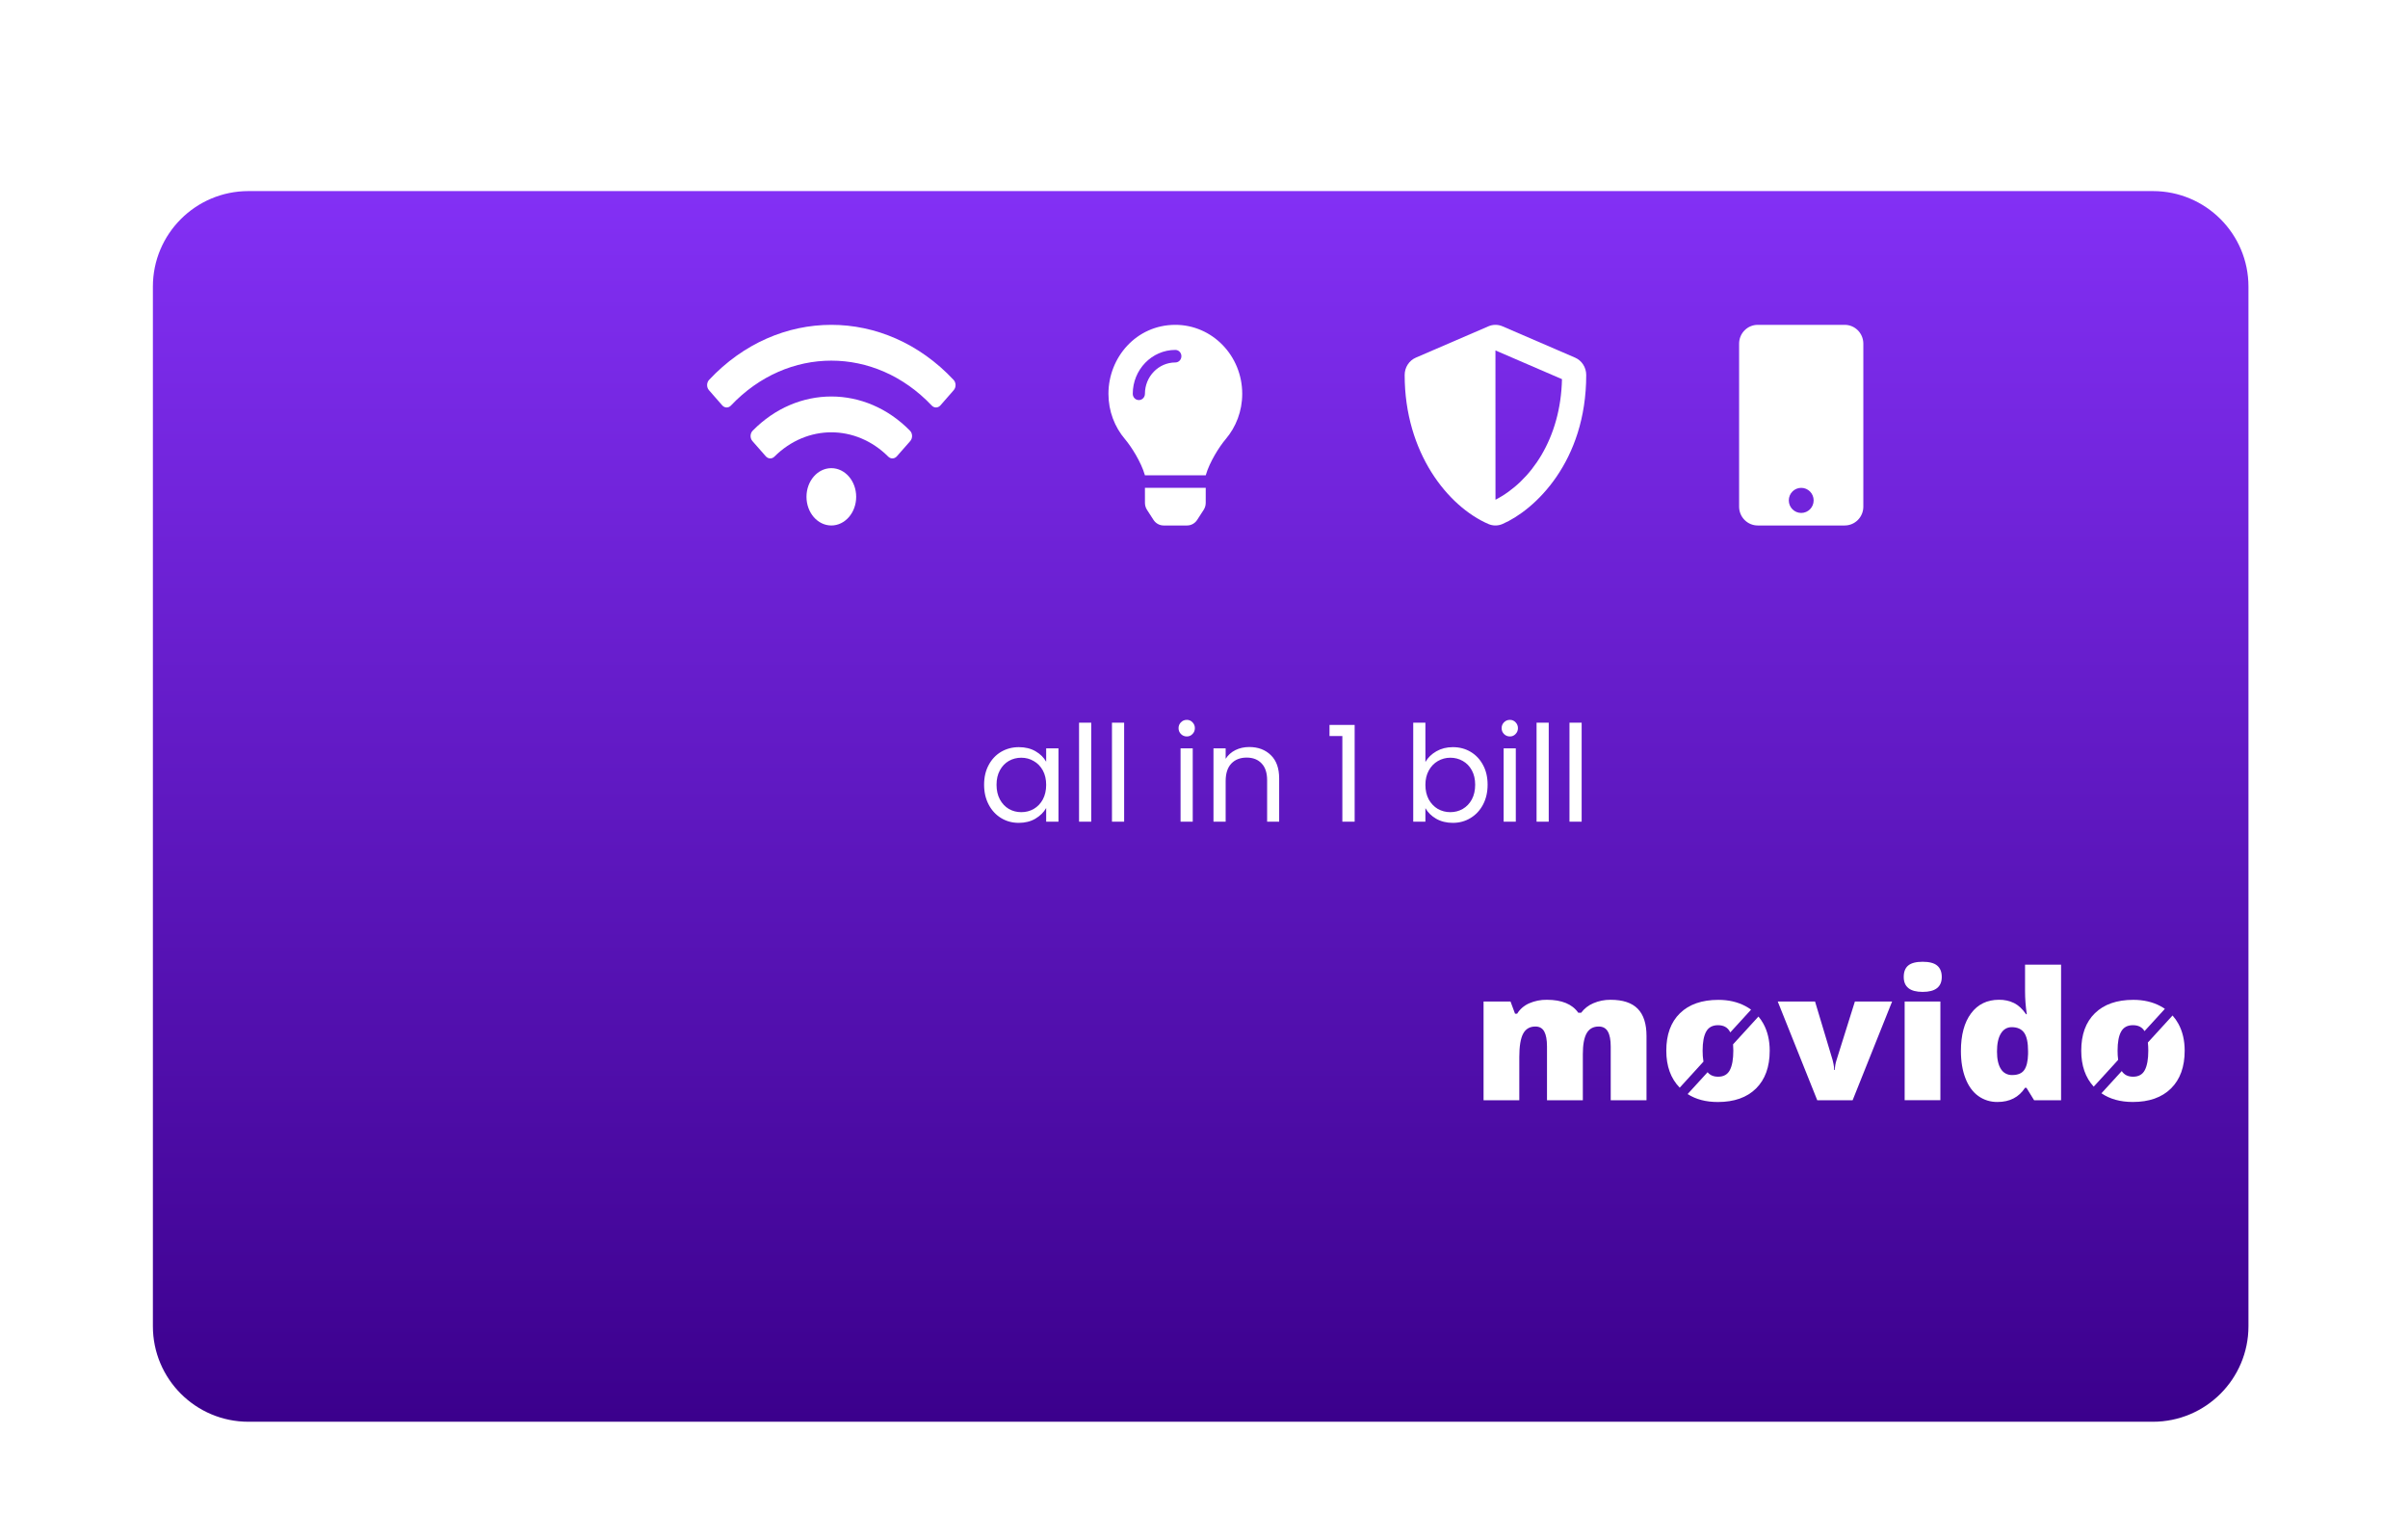 <svg width="252" height="161" viewBox="0 0 252 161" fill="none" xmlns="http://www.w3.org/2000/svg">
<g filter="url(#filter0_dd)">
<path d="M24 18C24 12.477 28.477 8 34 8H233.304C238.827 8 243.304 12.477 243.304 18V126.81C243.304 132.333 238.827 136.81 233.304 136.81H34C28.477 136.81 24 132.333 24 126.81V18Z" fill="url(#paint0_linear)"/>
</g>
<path d="M193.05 34H183.95C182.873 34 182 34.882 182 35.969V53.031C182 54.118 182.873 55 183.95 55H193.05C194.127 55 195 54.118 195 53.031V35.969C195 34.882 194.127 34 193.05 34ZM188.5 53.688C187.781 53.688 187.2 53.101 187.2 52.375C187.2 51.649 187.781 51.062 188.5 51.062C189.219 51.062 189.8 51.649 189.8 52.375C189.8 53.101 189.219 53.688 188.5 53.688Z" fill="white"/>
<path d="M164.832 37.432L157.232 34.151C157.001 34.051 156.753 34 156.502 34C156.251 34 156.003 34.051 155.772 34.151L148.172 37.432C147.463 37.736 147 38.454 147 39.249C147 47.392 151.532 53.02 155.768 54.849C156.235 55.05 156.761 55.05 157.228 54.849C160.621 53.385 166 48.327 166 39.249C166 38.454 165.537 37.736 164.832 37.432ZM156.504 52.306L156.5 36.678L163.463 39.684C163.332 45.895 160.213 50.395 156.504 52.306Z" fill="white"/>
<path d="M119.821 52.635C119.821 52.893 119.895 53.146 120.034 53.361L120.713 54.414C120.83 54.594 120.987 54.742 121.172 54.844C121.357 54.947 121.563 55 121.773 55H124.227C124.437 55 124.644 54.947 124.828 54.844C125.013 54.742 125.171 54.594 125.287 54.414L125.967 53.361C126.105 53.146 126.18 52.893 126.18 52.635L126.181 51.062H119.819L119.821 52.635ZM116 41.219C116 43.038 116.654 44.699 117.733 45.967C118.39 46.74 119.417 48.356 119.809 49.718C119.811 49.729 119.812 49.739 119.813 49.75H126.187C126.188 49.739 126.189 49.729 126.191 49.718C126.583 48.356 127.61 46.74 128.267 45.967C129.346 44.699 130 43.038 130 41.219C130 37.224 126.854 33.988 122.978 34C118.921 34.013 116 37.403 116 41.219ZM123 37.938C121.246 37.938 119.818 39.41 119.818 41.219C119.818 41.581 119.533 41.875 119.182 41.875C118.83 41.875 118.545 41.581 118.545 41.219C118.545 38.686 120.544 36.625 123 36.625C123.352 36.625 123.636 36.919 123.636 37.281C123.636 37.644 123.352 37.938 123 37.938Z" fill="white"/>
<path d="M99.793 39.76C92.596 32.079 81.401 32.081 74.207 39.76C73.936 40.049 73.931 40.538 74.192 40.837L75.584 42.429C75.833 42.715 76.234 42.722 76.493 42.447C82.421 36.181 91.578 36.18 97.507 42.447C97.766 42.722 98.167 42.715 98.417 42.429L99.808 40.837C100.069 40.538 100.064 40.049 99.793 39.76ZM87 49C85.564 49 84.4 50.343 84.4 52C84.4 53.657 85.564 55 87 55C88.436 55 89.6 53.657 89.6 52C89.6 50.343 88.436 49 87 49ZM95.233 45.082C90.551 40.304 83.444 40.309 78.766 45.082C78.486 45.368 78.477 45.864 78.743 46.167L80.142 47.76C80.386 48.038 80.779 48.056 81.038 47.798C84.449 44.396 89.559 44.403 92.961 47.798C93.221 48.056 93.613 48.038 93.857 47.76L95.256 46.167C95.523 45.864 95.513 45.367 95.233 45.082Z" fill="white"/>
<path d="M168.564 115.158V109.54C168.564 108.841 168.463 108.317 168.262 107.967C168.062 107.617 167.744 107.443 167.31 107.443C166.737 107.443 166.316 107.676 166.048 108.144C165.779 108.612 165.645 109.345 165.646 110.342V115.158H161.895V109.54C161.895 108.841 161.8 108.317 161.608 107.967C161.416 107.617 161.107 107.443 160.681 107.443C160.094 107.443 159.666 107.692 159.398 108.192C159.131 108.691 158.997 109.506 158.997 110.636V115.159H155.256V104.827H158.078L158.551 106.101H158.771C159.06 105.627 159.496 105.249 160.019 105.019C160.602 104.762 161.239 104.634 161.881 104.645C163.443 104.645 164.54 105.098 165.172 106.004H165.468C165.791 105.566 166.232 105.221 166.745 105.005C167.312 104.761 167.927 104.638 168.549 104.645C169.83 104.645 170.777 104.958 171.391 105.584C172.005 106.21 172.311 107.162 172.309 108.439V115.16L168.564 115.158Z" fill="white"/>
<path d="M190.177 115.158L186.044 104.828H189.947L191.781 110.938C191.787 110.969 191.8 111.021 191.819 111.093C191.838 111.166 191.857 111.252 191.876 111.353C191.896 111.454 191.913 111.56 191.929 111.672C191.945 111.776 191.953 111.881 191.953 111.987H192.02C192.026 111.637 192.085 111.29 192.194 110.956L194.116 104.828H198.01L193.88 115.158H190.177Z" fill="white"/>
<path d="M199.228 102.252C199.228 101.716 199.384 101.318 199.697 101.057C200.009 100.797 200.513 100.665 201.208 100.664C201.904 100.664 202.41 100.797 202.729 101.065C203.047 101.332 203.207 101.728 203.208 102.25C203.208 103.296 202.541 103.819 201.208 103.819C199.888 103.82 199.228 103.298 199.228 102.252ZM203.064 115.157H199.324V104.826H203.064V115.157Z" fill="white"/>
<path d="M209.044 115.34C208.316 115.352 207.605 115.131 207.025 114.711C206.447 114.292 206 113.675 205.685 112.86C205.37 112.044 205.212 111.093 205.212 110.005C205.212 108.327 205.566 107.013 206.274 106.065C206.982 105.117 207.955 104.643 209.192 104.643C209.743 104.632 210.289 104.751 210.781 104.989C211.237 105.22 211.653 105.609 212.029 106.154H212.106C211.985 105.351 211.924 104.54 211.924 103.728V100.967H215.694V115.158H212.872L212.068 113.854H211.925C211.279 114.845 210.318 115.34 209.044 115.34ZM210.575 112.522C211.175 112.522 211.597 112.343 211.844 111.984C212.09 111.625 212.222 111.072 212.24 110.322V110.04C212.24 109.127 212.103 108.478 211.829 108.093C211.555 107.707 211.124 107.513 210.537 107.51C210.046 107.51 209.665 107.732 209.394 108.176C209.122 108.62 208.987 109.248 208.988 110.059C208.988 110.862 209.125 111.472 209.399 111.891C209.517 112.088 209.688 112.251 209.895 112.362C210.103 112.473 210.338 112.528 210.575 112.522Z" fill="white"/>
<path d="M178.268 111.117C178.206 110.737 178.177 110.352 178.181 109.968C178.181 109.08 178.306 108.414 178.555 107.97C178.804 107.526 179.215 107.304 179.789 107.304C180.376 107.304 180.79 107.528 181.033 107.978C181.047 108.004 181.06 108.031 181.073 108.061L183.251 105.678C183.061 105.538 182.86 105.412 182.649 105.301C181.834 104.868 180.893 104.652 179.827 104.653C178.105 104.653 176.766 105.119 175.81 106.052C174.854 106.985 174.377 108.294 174.38 109.979C174.38 111.595 174.848 112.883 175.784 113.844L178.268 111.117Z" fill="white"/>
<path d="M184.537 107.146C184.392 106.882 184.22 106.631 184.025 106.397L181.368 109.307C181.385 109.512 181.394 109.732 181.394 109.969C181.394 110.857 181.274 111.533 181.035 111.998C180.796 112.462 180.386 112.695 179.806 112.695C179.323 112.695 178.955 112.538 178.702 112.224L176.612 114.511C177.472 115.066 178.524 115.344 179.768 115.344C181.483 115.344 182.818 114.872 183.772 113.928C184.725 112.985 185.202 111.667 185.202 109.974C185.202 108.895 184.981 107.952 184.537 107.146Z" fill="white"/>
<path d="M221.667 110.935C221.625 110.614 221.604 110.291 221.607 109.968C221.607 109.08 221.731 108.414 221.98 107.97C222.228 107.526 222.64 107.303 223.214 107.303C223.776 107.303 224.18 107.51 224.426 107.924L226.557 105.593C226.402 105.485 226.241 105.387 226.074 105.298C225.259 104.866 224.318 104.65 223.252 104.65C221.53 104.65 220.191 105.117 219.234 106.05C218.278 106.983 217.802 108.291 217.805 109.976C217.805 111.535 218.24 112.788 219.11 113.737L221.667 110.935Z" fill="white"/>
<path d="M227.965 107.146C227.797 106.84 227.594 106.552 227.359 106.289L224.776 109.116C224.807 109.399 224.822 109.683 224.821 109.968C224.821 110.856 224.702 111.532 224.462 111.997C224.223 112.462 223.813 112.694 223.233 112.695C222.694 112.695 222.297 112.498 222.044 112.104L219.919 114.43C220.8 115.036 221.893 115.339 223.195 115.34C224.91 115.34 226.245 114.868 227.199 113.924C228.152 112.981 228.629 111.663 228.629 109.971C228.629 108.893 228.408 107.952 227.965 107.146Z" fill="white"/>
<path d="M102.987 82.136C102.987 81.352 103.145 80.666 103.463 80.078C103.78 79.481 104.214 79.019 104.765 78.692C105.325 78.365 105.945 78.202 106.627 78.202C107.299 78.202 107.882 78.347 108.377 78.636C108.871 78.925 109.24 79.289 109.483 79.728V78.328H110.771V86H109.483V84.572C109.231 85.02 108.853 85.393 108.349 85.692C107.854 85.981 107.275 86.126 106.613 86.126C105.931 86.126 105.315 85.958 104.765 85.622C104.214 85.286 103.78 84.815 103.463 84.208C103.145 83.601 102.987 82.911 102.987 82.136ZM109.483 82.15C109.483 81.571 109.366 81.067 109.133 80.638C108.899 80.209 108.582 79.882 108.181 79.658C107.789 79.425 107.355 79.308 106.879 79.308C106.403 79.308 105.969 79.42 105.577 79.644C105.185 79.868 104.872 80.195 104.639 80.624C104.405 81.053 104.289 81.557 104.289 82.136C104.289 82.724 104.405 83.237 104.639 83.676C104.872 84.105 105.185 84.437 105.577 84.67C105.969 84.894 106.403 85.006 106.879 85.006C107.355 85.006 107.789 84.894 108.181 84.67C108.582 84.437 108.899 84.105 109.133 83.676C109.366 83.237 109.483 82.729 109.483 82.15ZM114.198 75.64V86H112.924V75.64H114.198ZM117.643 75.64V86H116.369V75.64H117.643ZM124.205 77.082C123.962 77.082 123.757 76.998 123.589 76.83C123.421 76.662 123.337 76.457 123.337 76.214C123.337 75.971 123.421 75.766 123.589 75.598C123.757 75.43 123.962 75.346 124.205 75.346C124.438 75.346 124.634 75.43 124.793 75.598C124.961 75.766 125.045 75.971 125.045 76.214C125.045 76.457 124.961 76.662 124.793 76.83C124.634 76.998 124.438 77.082 124.205 77.082ZM124.821 78.328V86H123.547V78.328H124.821ZM130.73 78.188C131.663 78.188 132.419 78.473 132.998 79.042C133.577 79.602 133.866 80.414 133.866 81.478V86H132.606V81.66C132.606 80.895 132.415 80.311 132.032 79.91C131.649 79.499 131.127 79.294 130.464 79.294C129.792 79.294 129.255 79.504 128.854 79.924C128.462 80.344 128.266 80.955 128.266 81.758V86H126.992V78.328H128.266V79.42C128.518 79.028 128.859 78.725 129.288 78.51C129.727 78.295 130.207 78.188 130.73 78.188ZM139.134 77.04V75.878H141.766V86H140.478V77.04H139.134ZM149.17 79.756C149.432 79.299 149.814 78.925 150.318 78.636C150.822 78.347 151.396 78.202 152.04 78.202C152.731 78.202 153.352 78.365 153.902 78.692C154.453 79.019 154.887 79.481 155.204 80.078C155.522 80.666 155.68 81.352 155.68 82.136C155.68 82.911 155.522 83.601 155.204 84.208C154.887 84.815 154.448 85.286 153.888 85.622C153.338 85.958 152.722 86.126 152.04 86.126C151.378 86.126 150.794 85.981 150.29 85.692C149.796 85.403 149.422 85.034 149.17 84.586V86H147.896V75.64H149.17V79.756ZM154.378 82.136C154.378 81.557 154.262 81.053 154.028 80.624C153.795 80.195 153.478 79.868 153.076 79.644C152.684 79.42 152.25 79.308 151.774 79.308C151.308 79.308 150.874 79.425 150.472 79.658C150.08 79.882 149.763 80.213 149.52 80.652C149.287 81.081 149.17 81.581 149.17 82.15C149.17 82.729 149.287 83.237 149.52 83.676C149.763 84.105 150.08 84.437 150.472 84.67C150.874 84.894 151.308 85.006 151.774 85.006C152.25 85.006 152.684 84.894 153.076 84.67C153.478 84.437 153.795 84.105 154.028 83.676C154.262 83.237 154.378 82.724 154.378 82.136ZM158.015 77.082C157.773 77.082 157.567 76.998 157.399 76.83C157.231 76.662 157.147 76.457 157.147 76.214C157.147 75.971 157.231 75.766 157.399 75.598C157.567 75.43 157.773 75.346 158.015 75.346C158.249 75.346 158.445 75.43 158.603 75.598C158.771 75.766 158.855 75.971 158.855 76.214C158.855 76.457 158.771 76.662 158.603 76.83C158.445 76.998 158.249 77.082 158.015 77.082ZM158.631 78.328V86H157.357V78.328H158.631ZM162.077 75.64V86H160.803V75.64H162.077ZM165.522 75.64V86H164.248V75.64H165.522Z" fill="white"/>
<defs>
<filter id="filter0_dd" x="0" y="0" width="251.304" height="160.81" filterUnits="userSpaceOnUse" color-interpolation-filters="sRGB">
<feFlood flood-opacity="0" result="BackgroundImageFix"/>
<feColorMatrix in="SourceAlpha" type="matrix" values="0 0 0 0 0 0 0 0 0 0 0 0 0 0 0 0 0 0 127 0" result="hardAlpha"/>
<feOffset dx="-8" dy="8"/>
<feGaussianBlur stdDeviation="8"/>
<feColorMatrix type="matrix" values="0 0 0 0 0.458 0 0 0 0 0.451 0 0 0 0 0.451 0 0 0 0.25 0"/>
<feBlend mode="normal" in2="BackgroundImageFix" result="effect1_dropShadow"/>
<feColorMatrix in="SourceAlpha" type="matrix" values="0 0 0 0 0 0 0 0 0 0 0 0 0 0 0 0 0 0 127 0" result="hardAlpha"/>
<feOffset dy="4"/>
<feGaussianBlur stdDeviation="2"/>
<feColorMatrix type="matrix" values="0 0 0 0 0 0 0 0 0 0 0 0 0 0 0 0 0 0 0.25 0"/>
<feBlend mode="normal" in2="effect1_dropShadow" result="effect2_dropShadow"/>
<feBlend mode="normal" in="SourceGraphic" in2="effect2_dropShadow" result="shape"/>
</filter>
<linearGradient id="paint0_linear" x1="133.652" y1="8" x2="133.652" y2="136.81" gradientUnits="userSpaceOnUse">
<stop stop-color="#8330F5"/>
<stop offset="1" stop-color="#3B008C"/>
</linearGradient>
</defs>
</svg>
